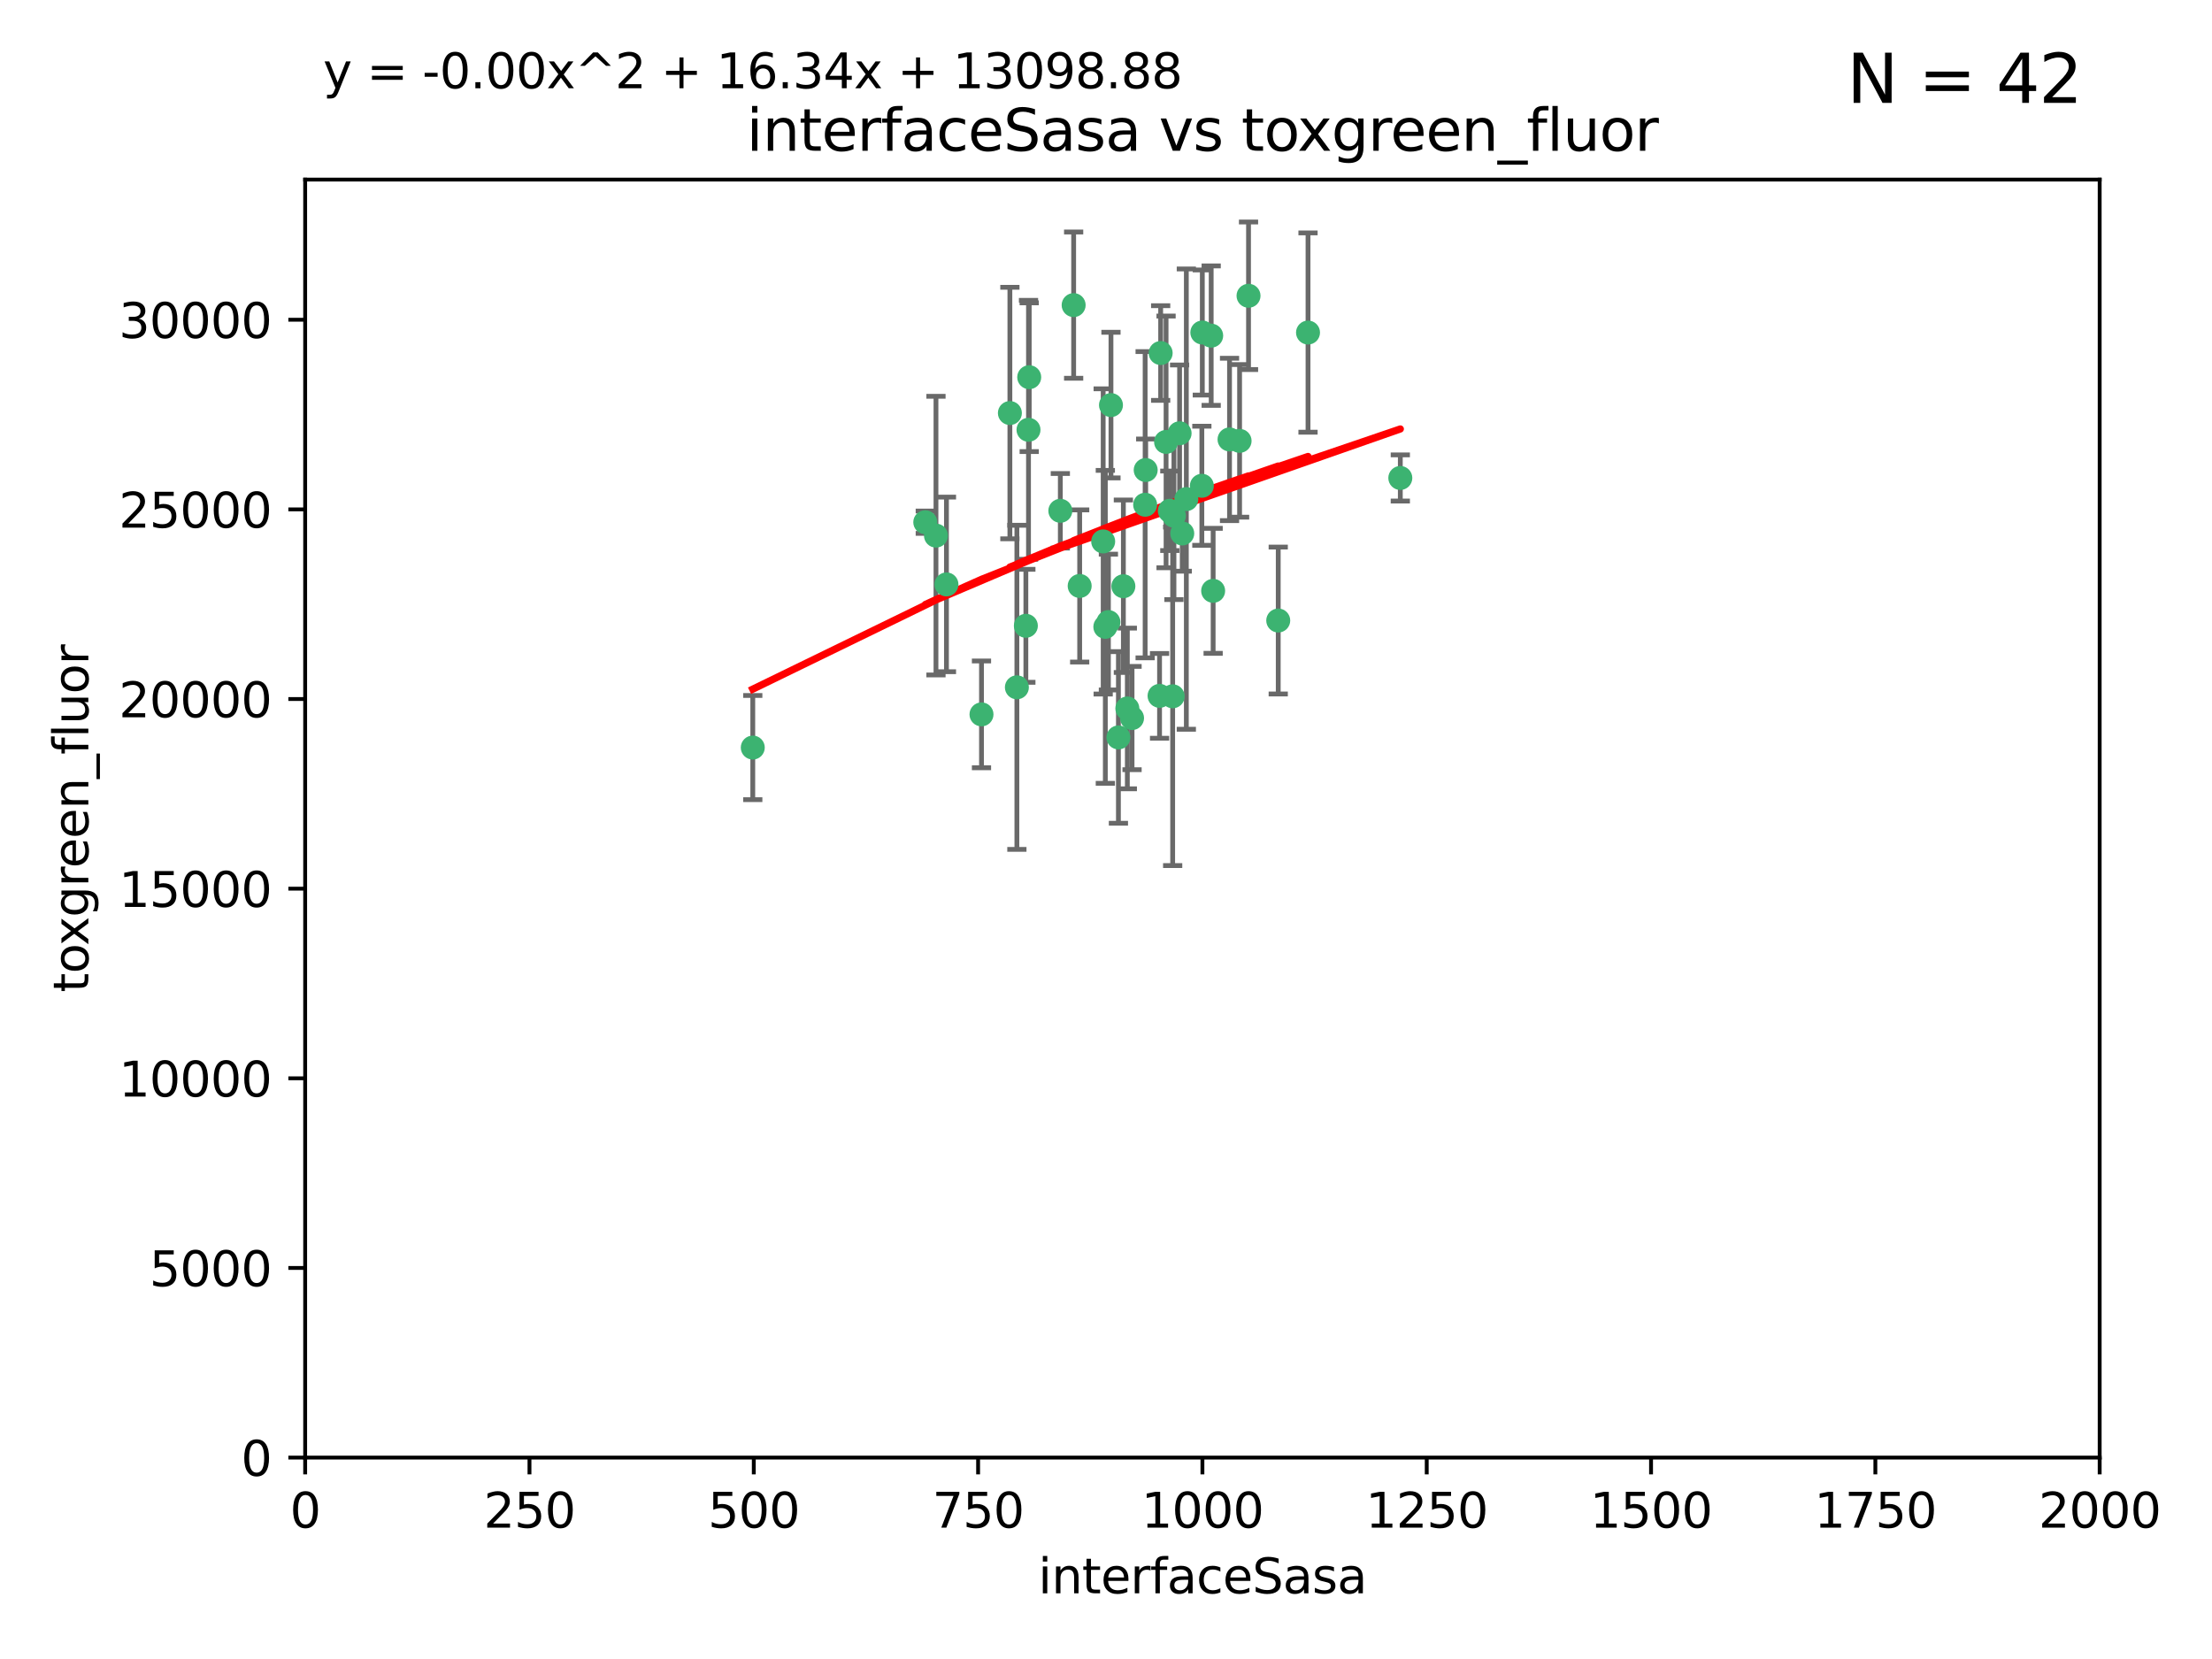 <?xml version="1.0" encoding="utf-8" standalone="no"?>
<!DOCTYPE svg PUBLIC "-//W3C//DTD SVG 1.1//EN"
  "http://www.w3.org/Graphics/SVG/1.1/DTD/svg11.dtd">
<svg xmlns:xlink="http://www.w3.org/1999/xlink" width="460.8pt" height="345.6pt" viewBox="0 0 460.8 345.6" xmlns="http://www.w3.org/2000/svg" version="1.1">
 <defs>
  <style type="text/css">*{stroke-linejoin: round; stroke-linecap: butt}</style>
 </defs>
 <g id="figure_1">
  <g id="patch_1">
   <path d="M 0 345.6 
L 460.8 345.6 
L 460.8 0 
L 0 0 
z
" style="fill: #ffffff"/>
  </g>
  <g id="axes_1">
   <g id="patch_2">
    <path d="M 63.571 303.64 
L 437.4 303.64 
L 437.4 37.411 
L 63.571 37.411 
z
" style="fill: #ffffff"/>
   </g>
   <g id="PathCollection_1">
    <defs>
     <path id="m5bc5772425" d="M 0 1.118 
C 0.297 1.118 0.581 1 0.791 0.791 
C 1 0.581 1.118 0.297 1.118 0 
C 1.118 -0.297 1 -0.581 0.791 -0.791 
C 0.581 -1 0.297 -1.118 0 -1.118 
C -0.297 -1.118 -0.581 -1 -0.791 -0.791 
C -1 -0.581 -1.118 -0.297 -1.118 0 
C -1.118 0.297 -1 0.581 -0.791 0.791 
C -0.581 1 -0.297 1.118 0 1.118 
z
" style="stroke: #3cb371"/>
    </defs>
    <g clip-path="url(#p1371d8efc5)">
     <use xlink:href="#m5bc5772425" x="243.693" y="106.407" style="fill: #3cb371; stroke: #3cb371"/>
     <use xlink:href="#m5bc5772425" x="272.484" y="69.276" style="fill: #3cb371; stroke: #3cb371"/>
     <use xlink:href="#m5bc5772425" x="231.435" y="84.387" style="fill: #3cb371; stroke: #3cb371"/>
     <use xlink:href="#m5bc5772425" x="242.914" y="92.058" style="fill: #3cb371; stroke: #3cb371"/>
     <use xlink:href="#m5bc5772425" x="266.28" y="129.266" style="fill: #3cb371; stroke: #3cb371"/>
     <use xlink:href="#m5bc5772425" x="220.886" y="106.409" style="fill: #3cb371; stroke: #3cb371"/>
     <use xlink:href="#m5bc5772425" x="214.404" y="78.577" style="fill: #3cb371; stroke: #3cb371"/>
     <use xlink:href="#m5bc5772425" x="241.787" y="73.544" style="fill: #3cb371; stroke: #3cb371"/>
     <use xlink:href="#m5bc5772425" x="252.721" y="123.084" style="fill: #3cb371; stroke: #3cb371"/>
     <use xlink:href="#m5bc5772425" x="252.312" y="69.92" style="fill: #3cb371; stroke: #3cb371"/>
     <use xlink:href="#m5bc5772425" x="258.229" y="91.842" style="fill: #3cb371; stroke: #3cb371"/>
     <use xlink:href="#m5bc5772425" x="223.66" y="63.561" style="fill: #3cb371; stroke: #3cb371"/>
     <use xlink:href="#m5bc5772425" x="232.987" y="153.62" style="fill: #3cb371; stroke: #3cb371"/>
     <use xlink:href="#m5bc5772425" x="241.557" y="144.96" style="fill: #3cb371; stroke: #3cb371"/>
     <use xlink:href="#m5bc5772425" x="247.136" y="103.972" style="fill: #3cb371; stroke: #3cb371"/>
     <use xlink:href="#m5bc5772425" x="246.284" y="111.129" style="fill: #3cb371; stroke: #3cb371"/>
     <use xlink:href="#m5bc5772425" x="244.553" y="107.43" style="fill: #3cb371; stroke: #3cb371"/>
     <use xlink:href="#m5bc5772425" x="250.368" y="101.196" style="fill: #3cb371; stroke: #3cb371"/>
     <use xlink:href="#m5bc5772425" x="210.378" y="86.045" style="fill: #3cb371; stroke: #3cb371"/>
     <use xlink:href="#m5bc5772425" x="256.134" y="91.543" style="fill: #3cb371; stroke: #3cb371"/>
     <use xlink:href="#m5bc5772425" x="234.02" y="122.124" style="fill: #3cb371; stroke: #3cb371"/>
     <use xlink:href="#m5bc5772425" x="238.555" y="105.145" style="fill: #3cb371; stroke: #3cb371"/>
     <use xlink:href="#m5bc5772425" x="230.261" y="130.584" style="fill: #3cb371; stroke: #3cb371"/>
     <use xlink:href="#m5bc5772425" x="238.669" y="97.916" style="fill: #3cb371; stroke: #3cb371"/>
     <use xlink:href="#m5bc5772425" x="245.731" y="90.261" style="fill: #3cb371; stroke: #3cb371"/>
     <use xlink:href="#m5bc5772425" x="214.256" y="89.534" style="fill: #3cb371; stroke: #3cb371"/>
     <use xlink:href="#m5bc5772425" x="291.711" y="99.569" style="fill: #3cb371; stroke: #3cb371"/>
     <use xlink:href="#m5bc5772425" x="224.916" y="122.066" style="fill: #3cb371; stroke: #3cb371"/>
     <use xlink:href="#m5bc5772425" x="260.091" y="61.614" style="fill: #3cb371; stroke: #3cb371"/>
     <use xlink:href="#m5bc5772425" x="250.465" y="69.268" style="fill: #3cb371; stroke: #3cb371"/>
     <use xlink:href="#m5bc5772425" x="204.462" y="148.819" style="fill: #3cb371; stroke: #3cb371"/>
     <use xlink:href="#m5bc5772425" x="194.981" y="111.579" style="fill: #3cb371; stroke: #3cb371"/>
     <use xlink:href="#m5bc5772425" x="192.753" y="108.788" style="fill: #3cb371; stroke: #3cb371"/>
     <use xlink:href="#m5bc5772425" x="229.813" y="112.79" style="fill: #3cb371; stroke: #3cb371"/>
     <use xlink:href="#m5bc5772425" x="230.901" y="129.589" style="fill: #3cb371; stroke: #3cb371"/>
     <use xlink:href="#m5bc5772425" x="213.706" y="130.365" style="fill: #3cb371; stroke: #3cb371"/>
     <use xlink:href="#m5bc5772425" x="211.835" y="143.182" style="fill: #3cb371; stroke: #3cb371"/>
     <use xlink:href="#m5bc5772425" x="244.288" y="145.054" style="fill: #3cb371; stroke: #3cb371"/>
     <use xlink:href="#m5bc5772425" x="235.826" y="149.585" style="fill: #3cb371; stroke: #3cb371"/>
     <use xlink:href="#m5bc5772425" x="234.846" y="147.587" style="fill: #3cb371; stroke: #3cb371"/>
     <use xlink:href="#m5bc5772425" x="197.163" y="121.744" style="fill: #3cb371; stroke: #3cb371"/>
     <use xlink:href="#m5bc5772425" x="156.817" y="155.731" style="fill: #3cb371; stroke: #3cb371"/>
    </g>
   </g>
   <g id="matplotlib.axis_1">
    <g id="xtick_1">
     <g id="line2d_1">
      <defs>
       <path id="m95bba18eb3" d="M 0 0 
L 0 3.5 
" style="stroke: #000000; stroke-width: 0.8"/>
      </defs>
      <g>
       <use xlink:href="#m95bba18eb3" x="63.571" y="303.64" style="stroke: #000000; stroke-width: 0.8"/>
      </g>
     </g>
     <g id="text_1">
      <!-- 0 -->
      <g transform="translate(60.39 318.238)scale(0.1 -0.1)">
       <defs>
        <path id="DejaVuSans-30" d="M 2034 4250 
Q 1547 4250 1301 3770 
Q 1056 3291 1056 2328 
Q 1056 1369 1301 889 
Q 1547 409 2034 409 
Q 2525 409 2770 889 
Q 3016 1369 3016 2328 
Q 3016 3291 2770 3770 
Q 2525 4250 2034 4250 
z
M 2034 4750 
Q 2819 4750 3233 4129 
Q 3647 3509 3647 2328 
Q 3647 1150 3233 529 
Q 2819 -91 2034 -91 
Q 1250 -91 836 529 
Q 422 1150 422 2328 
Q 422 3509 836 4129 
Q 1250 4750 2034 4750 
z
" transform="scale(0.016)"/>
       </defs>
       <use xlink:href="#DejaVuSans-30"/>
      </g>
     </g>
    </g>
    <g id="xtick_2">
     <g id="line2d_2">
      <g>
       <use xlink:href="#m95bba18eb3" x="110.3" y="303.64" style="stroke: #000000; stroke-width: 0.8"/>
      </g>
     </g>
     <g id="text_2">
      <!-- 250 -->
      <g transform="translate(100.756 318.238)scale(0.1 -0.1)">
       <defs>
        <path id="DejaVuSans-32" d="M 1228 531 
L 3431 531 
L 3431 0 
L 469 0 
L 469 531 
Q 828 903 1448 1529 
Q 2069 2156 2228 2338 
Q 2531 2678 2651 2914 
Q 2772 3150 2772 3378 
Q 2772 3750 2511 3984 
Q 2250 4219 1831 4219 
Q 1534 4219 1204 4116 
Q 875 4013 500 3803 
L 500 4441 
Q 881 4594 1212 4672 
Q 1544 4750 1819 4750 
Q 2544 4750 2975 4387 
Q 3406 4025 3406 3419 
Q 3406 3131 3298 2873 
Q 3191 2616 2906 2266 
Q 2828 2175 2409 1742 
Q 1991 1309 1228 531 
z
" transform="scale(0.016)"/>
        <path id="DejaVuSans-35" d="M 691 4666 
L 3169 4666 
L 3169 4134 
L 1269 4134 
L 1269 2991 
Q 1406 3038 1543 3061 
Q 1681 3084 1819 3084 
Q 2600 3084 3056 2656 
Q 3513 2228 3513 1497 
Q 3513 744 3044 326 
Q 2575 -91 1722 -91 
Q 1428 -91 1123 -41 
Q 819 9 494 109 
L 494 744 
Q 775 591 1075 516 
Q 1375 441 1709 441 
Q 2250 441 2565 725 
Q 2881 1009 2881 1497 
Q 2881 1984 2565 2268 
Q 2250 2553 1709 2553 
Q 1456 2553 1204 2497 
Q 953 2441 691 2322 
L 691 4666 
z
" transform="scale(0.016)"/>
       </defs>
       <use xlink:href="#DejaVuSans-32"/>
       <use xlink:href="#DejaVuSans-35" x="63.623"/>
       <use xlink:href="#DejaVuSans-30" x="127.246"/>
      </g>
     </g>
    </g>
    <g id="xtick_3">
     <g id="line2d_3">
      <g>
       <use xlink:href="#m95bba18eb3" x="157.028" y="303.64" style="stroke: #000000; stroke-width: 0.8"/>
      </g>
     </g>
     <g id="text_3">
      <!-- 500 -->
      <g transform="translate(147.485 318.238)scale(0.1 -0.1)">
       <use xlink:href="#DejaVuSans-35"/>
       <use xlink:href="#DejaVuSans-30" x="63.623"/>
       <use xlink:href="#DejaVuSans-30" x="127.246"/>
      </g>
     </g>
    </g>
    <g id="xtick_4">
     <g id="line2d_4">
      <g>
       <use xlink:href="#m95bba18eb3" x="203.757" y="303.64" style="stroke: #000000; stroke-width: 0.8"/>
      </g>
     </g>
     <g id="text_4">
      <!-- 750 -->
      <g transform="translate(194.213 318.238)scale(0.1 -0.1)">
       <defs>
        <path id="DejaVuSans-37" d="M 525 4666 
L 3525 4666 
L 3525 4397 
L 1831 0 
L 1172 0 
L 2766 4134 
L 525 4134 
L 525 4666 
z
" transform="scale(0.016)"/>
       </defs>
       <use xlink:href="#DejaVuSans-37"/>
       <use xlink:href="#DejaVuSans-35" x="63.623"/>
       <use xlink:href="#DejaVuSans-30" x="127.246"/>
      </g>
     </g>
    </g>
    <g id="xtick_5">
     <g id="line2d_5">
      <g>
       <use xlink:href="#m95bba18eb3" x="250.486" y="303.64" style="stroke: #000000; stroke-width: 0.8"/>
      </g>
     </g>
     <g id="text_5">
      <!-- 1000 -->
      <g transform="translate(237.761 318.238)scale(0.1 -0.1)">
       <defs>
        <path id="DejaVuSans-31" d="M 794 531 
L 1825 531 
L 1825 4091 
L 703 3866 
L 703 4441 
L 1819 4666 
L 2450 4666 
L 2450 531 
L 3481 531 
L 3481 0 
L 794 0 
L 794 531 
z
" transform="scale(0.016)"/>
       </defs>
       <use xlink:href="#DejaVuSans-31"/>
       <use xlink:href="#DejaVuSans-30" x="63.623"/>
       <use xlink:href="#DejaVuSans-30" x="127.246"/>
       <use xlink:href="#DejaVuSans-30" x="190.869"/>
      </g>
     </g>
    </g>
    <g id="xtick_6">
     <g id="line2d_6">
      <g>
       <use xlink:href="#m95bba18eb3" x="297.214" y="303.64" style="stroke: #000000; stroke-width: 0.8"/>
      </g>
     </g>
     <g id="text_6">
      <!-- 1250 -->
      <g transform="translate(284.489 318.238)scale(0.1 -0.1)">
       <use xlink:href="#DejaVuSans-31"/>
       <use xlink:href="#DejaVuSans-32" x="63.623"/>
       <use xlink:href="#DejaVuSans-35" x="127.246"/>
       <use xlink:href="#DejaVuSans-30" x="190.869"/>
      </g>
     </g>
    </g>
    <g id="xtick_7">
     <g id="line2d_7">
      <g>
       <use xlink:href="#m95bba18eb3" x="343.943" y="303.64" style="stroke: #000000; stroke-width: 0.8"/>
      </g>
     </g>
     <g id="text_7">
      <!-- 1500 -->
      <g transform="translate(331.218 318.238)scale(0.1 -0.1)">
       <use xlink:href="#DejaVuSans-31"/>
       <use xlink:href="#DejaVuSans-35" x="63.623"/>
       <use xlink:href="#DejaVuSans-30" x="127.246"/>
       <use xlink:href="#DejaVuSans-30" x="190.869"/>
      </g>
     </g>
    </g>
    <g id="xtick_8">
     <g id="line2d_8">
      <g>
       <use xlink:href="#m95bba18eb3" x="390.671" y="303.64" style="stroke: #000000; stroke-width: 0.8"/>
      </g>
     </g>
     <g id="text_8">
      <!-- 1750 -->
      <g transform="translate(377.946 318.238)scale(0.1 -0.1)">
       <use xlink:href="#DejaVuSans-31"/>
       <use xlink:href="#DejaVuSans-37" x="63.623"/>
       <use xlink:href="#DejaVuSans-35" x="127.246"/>
       <use xlink:href="#DejaVuSans-30" x="190.869"/>
      </g>
     </g>
    </g>
    <g id="xtick_9">
     <g id="line2d_9">
      <g>
       <use xlink:href="#m95bba18eb3" x="437.4" y="303.64" style="stroke: #000000; stroke-width: 0.8"/>
      </g>
     </g>
     <g id="text_9">
      <!-- 2000 -->
      <g transform="translate(424.675 318.238)scale(0.1 -0.1)">
       <use xlink:href="#DejaVuSans-32"/>
       <use xlink:href="#DejaVuSans-30" x="63.623"/>
       <use xlink:href="#DejaVuSans-30" x="127.246"/>
       <use xlink:href="#DejaVuSans-30" x="190.869"/>
      </g>
     </g>
    </g>
    <g id="text_10">
     <!-- interfaceSasa -->
     <g transform="translate(216.279 331.917)scale(0.1 -0.1)">
      <defs>
       <path id="DejaVuSans-69" d="M 603 3500 
L 1178 3500 
L 1178 0 
L 603 0 
L 603 3500 
z
M 603 4863 
L 1178 4863 
L 1178 4134 
L 603 4134 
L 603 4863 
z
" transform="scale(0.016)"/>
       <path id="DejaVuSans-6e" d="M 3513 2113 
L 3513 0 
L 2938 0 
L 2938 2094 
Q 2938 2591 2744 2837 
Q 2550 3084 2163 3084 
Q 1697 3084 1428 2787 
Q 1159 2491 1159 1978 
L 1159 0 
L 581 0 
L 581 3500 
L 1159 3500 
L 1159 2956 
Q 1366 3272 1645 3428 
Q 1925 3584 2291 3584 
Q 2894 3584 3203 3211 
Q 3513 2838 3513 2113 
z
" transform="scale(0.016)"/>
       <path id="DejaVuSans-74" d="M 1172 4494 
L 1172 3500 
L 2356 3500 
L 2356 3053 
L 1172 3053 
L 1172 1153 
Q 1172 725 1289 603 
Q 1406 481 1766 481 
L 2356 481 
L 2356 0 
L 1766 0 
Q 1100 0 847 248 
Q 594 497 594 1153 
L 594 3053 
L 172 3053 
L 172 3500 
L 594 3500 
L 594 4494 
L 1172 4494 
z
" transform="scale(0.016)"/>
       <path id="DejaVuSans-65" d="M 3597 1894 
L 3597 1613 
L 953 1613 
Q 991 1019 1311 708 
Q 1631 397 2203 397 
Q 2534 397 2845 478 
Q 3156 559 3463 722 
L 3463 178 
Q 3153 47 2828 -22 
Q 2503 -91 2169 -91 
Q 1331 -91 842 396 
Q 353 884 353 1716 
Q 353 2575 817 3079 
Q 1281 3584 2069 3584 
Q 2775 3584 3186 3129 
Q 3597 2675 3597 1894 
z
M 3022 2063 
Q 3016 2534 2758 2815 
Q 2500 3097 2075 3097 
Q 1594 3097 1305 2825 
Q 1016 2553 972 2059 
L 3022 2063 
z
" transform="scale(0.016)"/>
       <path id="DejaVuSans-72" d="M 2631 2963 
Q 2534 3019 2420 3045 
Q 2306 3072 2169 3072 
Q 1681 3072 1420 2755 
Q 1159 2438 1159 1844 
L 1159 0 
L 581 0 
L 581 3500 
L 1159 3500 
L 1159 2956 
Q 1341 3275 1631 3429 
Q 1922 3584 2338 3584 
Q 2397 3584 2469 3576 
Q 2541 3569 2628 3553 
L 2631 2963 
z
" transform="scale(0.016)"/>
       <path id="DejaVuSans-66" d="M 2375 4863 
L 2375 4384 
L 1825 4384 
Q 1516 4384 1395 4259 
Q 1275 4134 1275 3809 
L 1275 3500 
L 2222 3500 
L 2222 3053 
L 1275 3053 
L 1275 0 
L 697 0 
L 697 3053 
L 147 3053 
L 147 3500 
L 697 3500 
L 697 3744 
Q 697 4328 969 4595 
Q 1241 4863 1831 4863 
L 2375 4863 
z
" transform="scale(0.016)"/>
       <path id="DejaVuSans-61" d="M 2194 1759 
Q 1497 1759 1228 1600 
Q 959 1441 959 1056 
Q 959 750 1161 570 
Q 1363 391 1709 391 
Q 2188 391 2477 730 
Q 2766 1069 2766 1631 
L 2766 1759 
L 2194 1759 
z
M 3341 1997 
L 3341 0 
L 2766 0 
L 2766 531 
Q 2569 213 2275 61 
Q 1981 -91 1556 -91 
Q 1019 -91 701 211 
Q 384 513 384 1019 
Q 384 1609 779 1909 
Q 1175 2209 1959 2209 
L 2766 2209 
L 2766 2266 
Q 2766 2663 2505 2880 
Q 2244 3097 1772 3097 
Q 1472 3097 1187 3025 
Q 903 2953 641 2809 
L 641 3341 
Q 956 3463 1253 3523 
Q 1550 3584 1831 3584 
Q 2591 3584 2966 3190 
Q 3341 2797 3341 1997 
z
" transform="scale(0.016)"/>
       <path id="DejaVuSans-63" d="M 3122 3366 
L 3122 2828 
Q 2878 2963 2633 3030 
Q 2388 3097 2138 3097 
Q 1578 3097 1268 2742 
Q 959 2388 959 1747 
Q 959 1106 1268 751 
Q 1578 397 2138 397 
Q 2388 397 2633 464 
Q 2878 531 3122 666 
L 3122 134 
Q 2881 22 2623 -34 
Q 2366 -91 2075 -91 
Q 1284 -91 818 406 
Q 353 903 353 1747 
Q 353 2603 823 3093 
Q 1294 3584 2113 3584 
Q 2378 3584 2631 3529 
Q 2884 3475 3122 3366 
z
" transform="scale(0.016)"/>
       <path id="DejaVuSans-53" d="M 3425 4513 
L 3425 3897 
Q 3066 4069 2747 4153 
Q 2428 4238 2131 4238 
Q 1616 4238 1336 4038 
Q 1056 3838 1056 3469 
Q 1056 3159 1242 3001 
Q 1428 2844 1947 2747 
L 2328 2669 
Q 3034 2534 3370 2195 
Q 3706 1856 3706 1288 
Q 3706 609 3251 259 
Q 2797 -91 1919 -91 
Q 1588 -91 1214 -16 
Q 841 59 441 206 
L 441 856 
Q 825 641 1194 531 
Q 1563 422 1919 422 
Q 2459 422 2753 634 
Q 3047 847 3047 1241 
Q 3047 1584 2836 1778 
Q 2625 1972 2144 2069 
L 1759 2144 
Q 1053 2284 737 2584 
Q 422 2884 422 3419 
Q 422 4038 858 4394 
Q 1294 4750 2059 4750 
Q 2388 4750 2728 4690 
Q 3069 4631 3425 4513 
z
" transform="scale(0.016)"/>
       <path id="DejaVuSans-73" d="M 2834 3397 
L 2834 2853 
Q 2591 2978 2328 3040 
Q 2066 3103 1784 3103 
Q 1356 3103 1142 2972 
Q 928 2841 928 2578 
Q 928 2378 1081 2264 
Q 1234 2150 1697 2047 
L 1894 2003 
Q 2506 1872 2764 1633 
Q 3022 1394 3022 966 
Q 3022 478 2636 193 
Q 2250 -91 1575 -91 
Q 1294 -91 989 -36 
Q 684 19 347 128 
L 347 722 
Q 666 556 975 473 
Q 1284 391 1588 391 
Q 1994 391 2212 530 
Q 2431 669 2431 922 
Q 2431 1156 2273 1281 
Q 2116 1406 1581 1522 
L 1381 1569 
Q 847 1681 609 1914 
Q 372 2147 372 2553 
Q 372 3047 722 3315 
Q 1072 3584 1716 3584 
Q 2034 3584 2315 3537 
Q 2597 3491 2834 3397 
z
" transform="scale(0.016)"/>
      </defs>
      <use xlink:href="#DejaVuSans-69"/>
      <use xlink:href="#DejaVuSans-6e" x="27.783"/>
      <use xlink:href="#DejaVuSans-74" x="91.162"/>
      <use xlink:href="#DejaVuSans-65" x="130.371"/>
      <use xlink:href="#DejaVuSans-72" x="191.895"/>
      <use xlink:href="#DejaVuSans-66" x="233.008"/>
      <use xlink:href="#DejaVuSans-61" x="268.213"/>
      <use xlink:href="#DejaVuSans-63" x="329.492"/>
      <use xlink:href="#DejaVuSans-65" x="384.473"/>
      <use xlink:href="#DejaVuSans-53" x="445.996"/>
      <use xlink:href="#DejaVuSans-61" x="509.473"/>
      <use xlink:href="#DejaVuSans-73" x="570.752"/>
      <use xlink:href="#DejaVuSans-61" x="622.852"/>
     </g>
    </g>
   </g>
   <g id="matplotlib.axis_2">
    <g id="ytick_1">
     <g id="line2d_10">
      <defs>
       <path id="m1276316b4a" d="M 0 0 
L -3.5 0 
" style="stroke: #000000; stroke-width: 0.8"/>
      </defs>
      <g>
       <use xlink:href="#m1276316b4a" x="63.571" y="303.64" style="stroke: #000000; stroke-width: 0.8"/>
      </g>
     </g>
     <g id="text_11">
      <!-- 0 -->
      <g transform="translate(50.209 307.439)scale(0.1 -0.1)">
       <use xlink:href="#DejaVuSans-30"/>
      </g>
     </g>
    </g>
    <g id="ytick_2">
     <g id="line2d_11">
      <g>
       <use xlink:href="#m1276316b4a" x="63.571" y="264.135" style="stroke: #000000; stroke-width: 0.8"/>
      </g>
     </g>
     <g id="text_12">
      <!-- 5000 -->
      <g transform="translate(31.121 267.934)scale(0.1 -0.1)">
       <use xlink:href="#DejaVuSans-35"/>
       <use xlink:href="#DejaVuSans-30" x="63.623"/>
       <use xlink:href="#DejaVuSans-30" x="127.246"/>
       <use xlink:href="#DejaVuSans-30" x="190.869"/>
      </g>
     </g>
    </g>
    <g id="ytick_3">
     <g id="line2d_12">
      <g>
       <use xlink:href="#m1276316b4a" x="63.571" y="224.63" style="stroke: #000000; stroke-width: 0.8"/>
      </g>
     </g>
     <g id="text_13">
      <!-- 10000 -->
      <g transform="translate(24.759 228.429)scale(0.1 -0.1)">
       <use xlink:href="#DejaVuSans-31"/>
       <use xlink:href="#DejaVuSans-30" x="63.623"/>
       <use xlink:href="#DejaVuSans-30" x="127.246"/>
       <use xlink:href="#DejaVuSans-30" x="190.869"/>
       <use xlink:href="#DejaVuSans-30" x="254.492"/>
      </g>
     </g>
    </g>
    <g id="ytick_4">
     <g id="line2d_13">
      <g>
       <use xlink:href="#m1276316b4a" x="63.571" y="185.125" style="stroke: #000000; stroke-width: 0.8"/>
      </g>
     </g>
     <g id="text_14">
      <!-- 15000 -->
      <g transform="translate(24.759 188.924)scale(0.1 -0.1)">
       <use xlink:href="#DejaVuSans-31"/>
       <use xlink:href="#DejaVuSans-35" x="63.623"/>
       <use xlink:href="#DejaVuSans-30" x="127.246"/>
       <use xlink:href="#DejaVuSans-30" x="190.869"/>
       <use xlink:href="#DejaVuSans-30" x="254.492"/>
      </g>
     </g>
    </g>
    <g id="ytick_5">
     <g id="line2d_14">
      <g>
       <use xlink:href="#m1276316b4a" x="63.571" y="145.62" style="stroke: #000000; stroke-width: 0.8"/>
      </g>
     </g>
     <g id="text_15">
      <!-- 20000 -->
      <g transform="translate(24.759 149.419)scale(0.1 -0.1)">
       <use xlink:href="#DejaVuSans-32"/>
       <use xlink:href="#DejaVuSans-30" x="63.623"/>
       <use xlink:href="#DejaVuSans-30" x="127.246"/>
       <use xlink:href="#DejaVuSans-30" x="190.869"/>
       <use xlink:href="#DejaVuSans-30" x="254.492"/>
      </g>
     </g>
    </g>
    <g id="ytick_6">
     <g id="line2d_15">
      <g>
       <use xlink:href="#m1276316b4a" x="63.571" y="106.115" style="stroke: #000000; stroke-width: 0.8"/>
      </g>
     </g>
     <g id="text_16">
      <!-- 25000 -->
      <g transform="translate(24.759 109.914)scale(0.1 -0.1)">
       <use xlink:href="#DejaVuSans-32"/>
       <use xlink:href="#DejaVuSans-35" x="63.623"/>
       <use xlink:href="#DejaVuSans-30" x="127.246"/>
       <use xlink:href="#DejaVuSans-30" x="190.869"/>
       <use xlink:href="#DejaVuSans-30" x="254.492"/>
      </g>
     </g>
    </g>
    <g id="ytick_7">
     <g id="line2d_16">
      <g>
       <use xlink:href="#m1276316b4a" x="63.571" y="66.61" style="stroke: #000000; stroke-width: 0.8"/>
      </g>
     </g>
     <g id="text_17">
      <!-- 30000 -->
      <g transform="translate(24.759 70.409)scale(0.1 -0.1)">
       <defs>
        <path id="DejaVuSans-33" d="M 2597 2516 
Q 3050 2419 3304 2112 
Q 3559 1806 3559 1356 
Q 3559 666 3084 287 
Q 2609 -91 1734 -91 
Q 1441 -91 1130 -33 
Q 819 25 488 141 
L 488 750 
Q 750 597 1062 519 
Q 1375 441 1716 441 
Q 2309 441 2620 675 
Q 2931 909 2931 1356 
Q 2931 1769 2642 2001 
Q 2353 2234 1838 2234 
L 1294 2234 
L 1294 2753 
L 1863 2753 
Q 2328 2753 2575 2939 
Q 2822 3125 2822 3475 
Q 2822 3834 2567 4026 
Q 2313 4219 1838 4219 
Q 1578 4219 1281 4162 
Q 984 4106 628 3988 
L 628 4550 
Q 988 4650 1302 4700 
Q 1616 4750 1894 4750 
Q 2613 4750 3031 4423 
Q 3450 4097 3450 3541 
Q 3450 3153 3228 2886 
Q 3006 2619 2597 2516 
z
" transform="scale(0.016)"/>
       </defs>
       <use xlink:href="#DejaVuSans-33"/>
       <use xlink:href="#DejaVuSans-30" x="63.623"/>
       <use xlink:href="#DejaVuSans-30" x="127.246"/>
       <use xlink:href="#DejaVuSans-30" x="190.869"/>
       <use xlink:href="#DejaVuSans-30" x="254.492"/>
      </g>
     </g>
    </g>
    <g id="text_18">
     <!-- toxgreen_fluor -->
     <g transform="translate(18.401 206.72)rotate(-90)scale(0.1 -0.1)">
      <defs>
       <path id="DejaVuSans-6f" d="M 1959 3097 
Q 1497 3097 1228 2736 
Q 959 2375 959 1747 
Q 959 1119 1226 758 
Q 1494 397 1959 397 
Q 2419 397 2687 759 
Q 2956 1122 2956 1747 
Q 2956 2369 2687 2733 
Q 2419 3097 1959 3097 
z
M 1959 3584 
Q 2709 3584 3137 3096 
Q 3566 2609 3566 1747 
Q 3566 888 3137 398 
Q 2709 -91 1959 -91 
Q 1206 -91 779 398 
Q 353 888 353 1747 
Q 353 2609 779 3096 
Q 1206 3584 1959 3584 
z
" transform="scale(0.016)"/>
       <path id="DejaVuSans-78" d="M 3513 3500 
L 2247 1797 
L 3578 0 
L 2900 0 
L 1881 1375 
L 863 0 
L 184 0 
L 1544 1831 
L 300 3500 
L 978 3500 
L 1906 2253 
L 2834 3500 
L 3513 3500 
z
" transform="scale(0.016)"/>
       <path id="DejaVuSans-67" d="M 2906 1791 
Q 2906 2416 2648 2759 
Q 2391 3103 1925 3103 
Q 1463 3103 1205 2759 
Q 947 2416 947 1791 
Q 947 1169 1205 825 
Q 1463 481 1925 481 
Q 2391 481 2648 825 
Q 2906 1169 2906 1791 
z
M 3481 434 
Q 3481 -459 3084 -895 
Q 2688 -1331 1869 -1331 
Q 1566 -1331 1297 -1286 
Q 1028 -1241 775 -1147 
L 775 -588 
Q 1028 -725 1275 -790 
Q 1522 -856 1778 -856 
Q 2344 -856 2625 -561 
Q 2906 -266 2906 331 
L 2906 616 
Q 2728 306 2450 153 
Q 2172 0 1784 0 
Q 1141 0 747 490 
Q 353 981 353 1791 
Q 353 2603 747 3093 
Q 1141 3584 1784 3584 
Q 2172 3584 2450 3431 
Q 2728 3278 2906 2969 
L 2906 3500 
L 3481 3500 
L 3481 434 
z
" transform="scale(0.016)"/>
       <path id="DejaVuSans-5f" d="M 3263 -1063 
L 3263 -1509 
L -63 -1509 
L -63 -1063 
L 3263 -1063 
z
" transform="scale(0.016)"/>
       <path id="DejaVuSans-6c" d="M 603 4863 
L 1178 4863 
L 1178 0 
L 603 0 
L 603 4863 
z
" transform="scale(0.016)"/>
       <path id="DejaVuSans-75" d="M 544 1381 
L 544 3500 
L 1119 3500 
L 1119 1403 
Q 1119 906 1312 657 
Q 1506 409 1894 409 
Q 2359 409 2629 706 
Q 2900 1003 2900 1516 
L 2900 3500 
L 3475 3500 
L 3475 0 
L 2900 0 
L 2900 538 
Q 2691 219 2414 64 
Q 2138 -91 1772 -91 
Q 1169 -91 856 284 
Q 544 659 544 1381 
z
M 1991 3584 
L 1991 3584 
z
" transform="scale(0.016)"/>
      </defs>
      <use xlink:href="#DejaVuSans-74"/>
      <use xlink:href="#DejaVuSans-6f" x="39.209"/>
      <use xlink:href="#DejaVuSans-78" x="97.266"/>
      <use xlink:href="#DejaVuSans-67" x="156.445"/>
      <use xlink:href="#DejaVuSans-72" x="219.922"/>
      <use xlink:href="#DejaVuSans-65" x="258.785"/>
      <use xlink:href="#DejaVuSans-65" x="320.309"/>
      <use xlink:href="#DejaVuSans-6e" x="381.832"/>
      <use xlink:href="#DejaVuSans-5f" x="445.211"/>
      <use xlink:href="#DejaVuSans-66" x="495.211"/>
      <use xlink:href="#DejaVuSans-6c" x="530.416"/>
      <use xlink:href="#DejaVuSans-75" x="558.199"/>
      <use xlink:href="#DejaVuSans-6f" x="621.578"/>
      <use xlink:href="#DejaVuSans-72" x="682.76"/>
     </g>
    </g>
   </g>
   <g id="LineCollection_1">
    <path d="M 243.693 114.69 
L 243.693 98.124 
" clip-path="url(#p1371d8efc5)" style="fill: none; stroke: #696969"/>
    <path d="M 272.484 90.034 
L 272.484 48.519 
" clip-path="url(#p1371d8efc5)" style="fill: none; stroke: #696969"/>
    <path d="M 231.435 99.556 
L 231.435 69.219 
" clip-path="url(#p1371d8efc5)" style="fill: none; stroke: #696969"/>
    <path d="M 242.914 118.276 
L 242.914 65.84 
" clip-path="url(#p1371d8efc5)" style="fill: none; stroke: #696969"/>
    <path d="M 266.28 144.567 
L 266.28 113.965 
" clip-path="url(#p1371d8efc5)" style="fill: none; stroke: #696969"/>
    <path d="M 220.886 114.176 
L 220.886 98.642 
" clip-path="url(#p1371d8efc5)" style="fill: none; stroke: #696969"/>
    <path d="M 214.404 94.067 
L 214.404 63.087 
" clip-path="url(#p1371d8efc5)" style="fill: none; stroke: #696969"/>
    <path d="M 241.787 83.405 
L 241.787 63.682 
" clip-path="url(#p1371d8efc5)" style="fill: none; stroke: #696969"/>
    <path d="M 252.721 136.104 
L 252.721 110.065 
" clip-path="url(#p1371d8efc5)" style="fill: none; stroke: #696969"/>
    <path d="M 252.312 84.444 
L 252.312 55.396 
" clip-path="url(#p1371d8efc5)" style="fill: none; stroke: #696969"/>
    <path d="M 258.229 107.733 
L 258.229 75.95 
" clip-path="url(#p1371d8efc5)" style="fill: none; stroke: #696969"/>
    <path d="M 223.66 78.794 
L 223.66 48.327 
" clip-path="url(#p1371d8efc5)" style="fill: none; stroke: #696969"/>
    <path d="M 232.987 171.496 
L 232.987 135.744 
" clip-path="url(#p1371d8efc5)" style="fill: none; stroke: #696969"/>
    <path d="M 241.557 153.789 
L 241.557 136.131 
" clip-path="url(#p1371d8efc5)" style="fill: none; stroke: #696969"/>
    <path d="M 247.136 151.918 
L 247.136 56.025 
" clip-path="url(#p1371d8efc5)" style="fill: none; stroke: #696969"/>
    <path d="M 246.284 118.989 
L 246.284 103.269 
" clip-path="url(#p1371d8efc5)" style="fill: none; stroke: #696969"/>
    <path d="M 244.553 124.902 
L 244.553 89.957 
" clip-path="url(#p1371d8efc5)" style="fill: none; stroke: #696969"/>
    <path d="M 250.368 113.603 
L 250.368 88.789 
" clip-path="url(#p1371d8efc5)" style="fill: none; stroke: #696969"/>
    <path d="M 210.378 112.245 
L 210.378 59.845 
" clip-path="url(#p1371d8efc5)" style="fill: none; stroke: #696969"/>
    <path d="M 256.134 108.456 
L 256.134 74.63 
" clip-path="url(#p1371d8efc5)" style="fill: none; stroke: #696969"/>
    <path d="M 234.02 140.086 
L 234.02 104.162 
" clip-path="url(#p1371d8efc5)" style="fill: none; stroke: #696969"/>
    <path d="M 238.555 137.044 
L 238.555 73.246 
" clip-path="url(#p1371d8efc5)" style="fill: none; stroke: #696969"/>
    <path d="M 230.261 163.179 
L 230.261 97.99 
" clip-path="url(#p1371d8efc5)" style="fill: none; stroke: #696969"/>
    <path d="M 238.669 104.375 
L 238.669 91.457 
" clip-path="url(#p1371d8efc5)" style="fill: none; stroke: #696969"/>
    <path d="M 245.731 104.49 
L 245.731 76.032 
" clip-path="url(#p1371d8efc5)" style="fill: none; stroke: #696969"/>
    <path d="M 214.256 116.506 
L 214.256 62.562 
" clip-path="url(#p1371d8efc5)" style="fill: none; stroke: #696969"/>
    <path d="M 291.711 104.376 
L 291.711 94.761 
" clip-path="url(#p1371d8efc5)" style="fill: none; stroke: #696969"/>
    <path d="M 224.916 137.913 
L 224.916 106.218 
" clip-path="url(#p1371d8efc5)" style="fill: none; stroke: #696969"/>
    <path d="M 260.091 76.984 
L 260.091 46.244 
" clip-path="url(#p1371d8efc5)" style="fill: none; stroke: #696969"/>
    <path d="M 250.465 82.296 
L 250.465 56.239 
" clip-path="url(#p1371d8efc5)" style="fill: none; stroke: #696969"/>
    <path d="M 204.462 159.942 
L 204.462 137.697 
" clip-path="url(#p1371d8efc5)" style="fill: none; stroke: #696969"/>
    <path d="M 194.981 140.604 
L 194.981 82.554 
" clip-path="url(#p1371d8efc5)" style="fill: none; stroke: #696969"/>
    <path d="M 192.753 111.116 
L 192.753 106.461 
" clip-path="url(#p1371d8efc5)" style="fill: none; stroke: #696969"/>
    <path d="M 229.813 144.582 
L 229.813 80.997 
" clip-path="url(#p1371d8efc5)" style="fill: none; stroke: #696969"/>
    <path d="M 230.901 143.733 
L 230.901 115.445 
" clip-path="url(#p1371d8efc5)" style="fill: none; stroke: #696969"/>
    <path d="M 213.706 142.136 
L 213.706 118.595 
" clip-path="url(#p1371d8efc5)" style="fill: none; stroke: #696969"/>
    <path d="M 211.835 176.942 
L 211.835 109.423 
" clip-path="url(#p1371d8efc5)" style="fill: none; stroke: #696969"/>
    <path d="M 244.288 180.314 
L 244.288 109.794 
" clip-path="url(#p1371d8efc5)" style="fill: none; stroke: #696969"/>
    <path d="M 235.826 160.342 
L 235.826 138.827 
" clip-path="url(#p1371d8efc5)" style="fill: none; stroke: #696969"/>
    <path d="M 234.846 164.323 
L 234.846 130.852 
" clip-path="url(#p1371d8efc5)" style="fill: none; stroke: #696969"/>
    <path d="M 197.163 139.929 
L 197.163 103.559 
" clip-path="url(#p1371d8efc5)" style="fill: none; stroke: #696969"/>
    <path d="M 156.817 166.584 
L 156.817 144.878 
" clip-path="url(#p1371d8efc5)" style="fill: none; stroke: #696969"/>
   </g>
   <g id="line2d_17">
    <defs>
     <path id="m31af28f135" d="M 2 0 
L -2 -0 
" style="stroke: #696969"/>
    </defs>
    <g clip-path="url(#p1371d8efc5)">
     <use xlink:href="#m31af28f135" x="243.693" y="114.69" style="fill: #696969; stroke: #696969"/>
     <use xlink:href="#m31af28f135" x="272.484" y="90.034" style="fill: #696969; stroke: #696969"/>
     <use xlink:href="#m31af28f135" x="231.435" y="99.556" style="fill: #696969; stroke: #696969"/>
     <use xlink:href="#m31af28f135" x="242.914" y="118.276" style="fill: #696969; stroke: #696969"/>
     <use xlink:href="#m31af28f135" x="266.28" y="144.567" style="fill: #696969; stroke: #696969"/>
     <use xlink:href="#m31af28f135" x="220.886" y="114.176" style="fill: #696969; stroke: #696969"/>
     <use xlink:href="#m31af28f135" x="214.404" y="94.067" style="fill: #696969; stroke: #696969"/>
     <use xlink:href="#m31af28f135" x="241.787" y="83.405" style="fill: #696969; stroke: #696969"/>
     <use xlink:href="#m31af28f135" x="252.721" y="136.104" style="fill: #696969; stroke: #696969"/>
     <use xlink:href="#m31af28f135" x="252.312" y="84.444" style="fill: #696969; stroke: #696969"/>
     <use xlink:href="#m31af28f135" x="258.229" y="107.733" style="fill: #696969; stroke: #696969"/>
     <use xlink:href="#m31af28f135" x="223.66" y="78.794" style="fill: #696969; stroke: #696969"/>
     <use xlink:href="#m31af28f135" x="232.987" y="171.496" style="fill: #696969; stroke: #696969"/>
     <use xlink:href="#m31af28f135" x="241.557" y="153.789" style="fill: #696969; stroke: #696969"/>
     <use xlink:href="#m31af28f135" x="247.136" y="151.918" style="fill: #696969; stroke: #696969"/>
     <use xlink:href="#m31af28f135" x="246.284" y="118.989" style="fill: #696969; stroke: #696969"/>
     <use xlink:href="#m31af28f135" x="244.553" y="124.902" style="fill: #696969; stroke: #696969"/>
     <use xlink:href="#m31af28f135" x="250.368" y="113.603" style="fill: #696969; stroke: #696969"/>
     <use xlink:href="#m31af28f135" x="210.378" y="112.245" style="fill: #696969; stroke: #696969"/>
     <use xlink:href="#m31af28f135" x="256.134" y="108.456" style="fill: #696969; stroke: #696969"/>
     <use xlink:href="#m31af28f135" x="234.02" y="140.086" style="fill: #696969; stroke: #696969"/>
     <use xlink:href="#m31af28f135" x="238.555" y="137.044" style="fill: #696969; stroke: #696969"/>
     <use xlink:href="#m31af28f135" x="230.261" y="163.179" style="fill: #696969; stroke: #696969"/>
     <use xlink:href="#m31af28f135" x="238.669" y="104.375" style="fill: #696969; stroke: #696969"/>
     <use xlink:href="#m31af28f135" x="245.731" y="104.49" style="fill: #696969; stroke: #696969"/>
     <use xlink:href="#m31af28f135" x="214.256" y="116.506" style="fill: #696969; stroke: #696969"/>
     <use xlink:href="#m31af28f135" x="291.711" y="104.376" style="fill: #696969; stroke: #696969"/>
     <use xlink:href="#m31af28f135" x="224.916" y="137.913" style="fill: #696969; stroke: #696969"/>
     <use xlink:href="#m31af28f135" x="260.091" y="76.984" style="fill: #696969; stroke: #696969"/>
     <use xlink:href="#m31af28f135" x="250.465" y="82.296" style="fill: #696969; stroke: #696969"/>
     <use xlink:href="#m31af28f135" x="204.462" y="159.942" style="fill: #696969; stroke: #696969"/>
     <use xlink:href="#m31af28f135" x="194.981" y="140.604" style="fill: #696969; stroke: #696969"/>
     <use xlink:href="#m31af28f135" x="192.753" y="111.116" style="fill: #696969; stroke: #696969"/>
     <use xlink:href="#m31af28f135" x="229.813" y="144.582" style="fill: #696969; stroke: #696969"/>
     <use xlink:href="#m31af28f135" x="230.901" y="143.733" style="fill: #696969; stroke: #696969"/>
     <use xlink:href="#m31af28f135" x="213.706" y="142.136" style="fill: #696969; stroke: #696969"/>
     <use xlink:href="#m31af28f135" x="211.835" y="176.942" style="fill: #696969; stroke: #696969"/>
     <use xlink:href="#m31af28f135" x="244.288" y="180.314" style="fill: #696969; stroke: #696969"/>
     <use xlink:href="#m31af28f135" x="235.826" y="160.342" style="fill: #696969; stroke: #696969"/>
     <use xlink:href="#m31af28f135" x="234.846" y="164.323" style="fill: #696969; stroke: #696969"/>
     <use xlink:href="#m31af28f135" x="197.163" y="139.929" style="fill: #696969; stroke: #696969"/>
     <use xlink:href="#m31af28f135" x="156.817" y="166.584" style="fill: #696969; stroke: #696969"/>
    </g>
   </g>
   <g id="line2d_18">
    <g clip-path="url(#p1371d8efc5)">
     <use xlink:href="#m31af28f135" x="243.693" y="98.124" style="fill: #696969; stroke: #696969"/>
     <use xlink:href="#m31af28f135" x="272.484" y="48.519" style="fill: #696969; stroke: #696969"/>
     <use xlink:href="#m31af28f135" x="231.435" y="69.219" style="fill: #696969; stroke: #696969"/>
     <use xlink:href="#m31af28f135" x="242.914" y="65.84" style="fill: #696969; stroke: #696969"/>
     <use xlink:href="#m31af28f135" x="266.28" y="113.965" style="fill: #696969; stroke: #696969"/>
     <use xlink:href="#m31af28f135" x="220.886" y="98.642" style="fill: #696969; stroke: #696969"/>
     <use xlink:href="#m31af28f135" x="214.404" y="63.087" style="fill: #696969; stroke: #696969"/>
     <use xlink:href="#m31af28f135" x="241.787" y="63.682" style="fill: #696969; stroke: #696969"/>
     <use xlink:href="#m31af28f135" x="252.721" y="110.065" style="fill: #696969; stroke: #696969"/>
     <use xlink:href="#m31af28f135" x="252.312" y="55.396" style="fill: #696969; stroke: #696969"/>
     <use xlink:href="#m31af28f135" x="258.229" y="75.95" style="fill: #696969; stroke: #696969"/>
     <use xlink:href="#m31af28f135" x="223.66" y="48.327" style="fill: #696969; stroke: #696969"/>
     <use xlink:href="#m31af28f135" x="232.987" y="135.744" style="fill: #696969; stroke: #696969"/>
     <use xlink:href="#m31af28f135" x="241.557" y="136.131" style="fill: #696969; stroke: #696969"/>
     <use xlink:href="#m31af28f135" x="247.136" y="56.025" style="fill: #696969; stroke: #696969"/>
     <use xlink:href="#m31af28f135" x="246.284" y="103.269" style="fill: #696969; stroke: #696969"/>
     <use xlink:href="#m31af28f135" x="244.553" y="89.957" style="fill: #696969; stroke: #696969"/>
     <use xlink:href="#m31af28f135" x="250.368" y="88.789" style="fill: #696969; stroke: #696969"/>
     <use xlink:href="#m31af28f135" x="210.378" y="59.845" style="fill: #696969; stroke: #696969"/>
     <use xlink:href="#m31af28f135" x="256.134" y="74.63" style="fill: #696969; stroke: #696969"/>
     <use xlink:href="#m31af28f135" x="234.02" y="104.162" style="fill: #696969; stroke: #696969"/>
     <use xlink:href="#m31af28f135" x="238.555" y="73.246" style="fill: #696969; stroke: #696969"/>
     <use xlink:href="#m31af28f135" x="230.261" y="97.99" style="fill: #696969; stroke: #696969"/>
     <use xlink:href="#m31af28f135" x="238.669" y="91.457" style="fill: #696969; stroke: #696969"/>
     <use xlink:href="#m31af28f135" x="245.731" y="76.032" style="fill: #696969; stroke: #696969"/>
     <use xlink:href="#m31af28f135" x="214.256" y="62.562" style="fill: #696969; stroke: #696969"/>
     <use xlink:href="#m31af28f135" x="291.711" y="94.761" style="fill: #696969; stroke: #696969"/>
     <use xlink:href="#m31af28f135" x="224.916" y="106.218" style="fill: #696969; stroke: #696969"/>
     <use xlink:href="#m31af28f135" x="260.091" y="46.244" style="fill: #696969; stroke: #696969"/>
     <use xlink:href="#m31af28f135" x="250.465" y="56.239" style="fill: #696969; stroke: #696969"/>
     <use xlink:href="#m31af28f135" x="204.462" y="137.697" style="fill: #696969; stroke: #696969"/>
     <use xlink:href="#m31af28f135" x="194.981" y="82.554" style="fill: #696969; stroke: #696969"/>
     <use xlink:href="#m31af28f135" x="192.753" y="106.461" style="fill: #696969; stroke: #696969"/>
     <use xlink:href="#m31af28f135" x="229.813" y="80.997" style="fill: #696969; stroke: #696969"/>
     <use xlink:href="#m31af28f135" x="230.901" y="115.445" style="fill: #696969; stroke: #696969"/>
     <use xlink:href="#m31af28f135" x="213.706" y="118.595" style="fill: #696969; stroke: #696969"/>
     <use xlink:href="#m31af28f135" x="211.835" y="109.423" style="fill: #696969; stroke: #696969"/>
     <use xlink:href="#m31af28f135" x="244.288" y="109.794" style="fill: #696969; stroke: #696969"/>
     <use xlink:href="#m31af28f135" x="235.826" y="138.827" style="fill: #696969; stroke: #696969"/>
     <use xlink:href="#m31af28f135" x="234.846" y="130.852" style="fill: #696969; stroke: #696969"/>
     <use xlink:href="#m31af28f135" x="197.163" y="103.559" style="fill: #696969; stroke: #696969"/>
     <use xlink:href="#m31af28f135" x="156.817" y="144.878" style="fill: #696969; stroke: #696969"/>
    </g>
   </g>
   <g id="line2d_19">
    <path d="M 243.693 104.906 
L 272.484 95.089 
L 231.435 109.538 
L 242.914 105.193 
L 266.28 97.078 
L 220.886 113.741 
L 214.404 116.423 
L 241.787 105.609 
L 252.721 101.667 
L 252.312 101.811 
L 258.229 99.763 
L 223.66 112.617 
L 232.987 108.937 
L 241.557 105.694 
L 247.136 103.654 
L 246.284 103.962 
L 244.553 104.591 
L 250.368 102.498 
L 210.378 118.126 
L 256.134 100.481 
L 234.02 108.539 
L 238.555 106.815 
L 230.261 109.996 
L 238.669 106.772 
L 245.731 104.163 
L 214.256 116.485 
L 291.711 89.362 
L 224.916 112.112 
L 260.091 99.132 
L 250.465 102.463 
L 204.462 120.682 
L 194.981 124.91 
L 192.753 125.927 
L 229.813 110.172 
L 230.901 109.746 
L 213.706 116.716 
L 211.835 117.506 
L 244.288 104.689 
L 235.826 107.848 
L 234.846 108.222 
L 197.163 123.923 
L 156.817 143.562 
" clip-path="url(#p1371d8efc5)" style="fill: none; stroke: #ff0000; stroke-width: 1.5; stroke-linecap: square"/>
   </g>
   <g id="line2d_20">
    <defs>
     <path id="m96fce9bfeb" d="M 0 2 
C 0.53 2 1.039 1.789 1.414 1.414 
C 1.789 1.039 2 0.53 2 0 
C 2 -0.53 1.789 -1.039 1.414 -1.414 
C 1.039 -1.789 0.53 -2 0 -2 
C -0.53 -2 -1.039 -1.789 -1.414 -1.414 
C -1.789 -1.039 -2 -0.53 -2 0 
C -2 0.53 -1.789 1.039 -1.414 1.414 
C -1.039 1.789 -0.53 2 0 2 
z
" style="stroke: #3cb371"/>
    </defs>
    <g clip-path="url(#p1371d8efc5)">
     <use xlink:href="#m96fce9bfeb" x="243.693" y="106.407" style="fill: #3cb371; stroke: #3cb371"/>
     <use xlink:href="#m96fce9bfeb" x="272.484" y="69.276" style="fill: #3cb371; stroke: #3cb371"/>
     <use xlink:href="#m96fce9bfeb" x="231.435" y="84.387" style="fill: #3cb371; stroke: #3cb371"/>
     <use xlink:href="#m96fce9bfeb" x="242.914" y="92.058" style="fill: #3cb371; stroke: #3cb371"/>
     <use xlink:href="#m96fce9bfeb" x="266.28" y="129.266" style="fill: #3cb371; stroke: #3cb371"/>
     <use xlink:href="#m96fce9bfeb" x="220.886" y="106.409" style="fill: #3cb371; stroke: #3cb371"/>
     <use xlink:href="#m96fce9bfeb" x="214.404" y="78.577" style="fill: #3cb371; stroke: #3cb371"/>
     <use xlink:href="#m96fce9bfeb" x="241.787" y="73.544" style="fill: #3cb371; stroke: #3cb371"/>
     <use xlink:href="#m96fce9bfeb" x="252.721" y="123.084" style="fill: #3cb371; stroke: #3cb371"/>
     <use xlink:href="#m96fce9bfeb" x="252.312" y="69.92" style="fill: #3cb371; stroke: #3cb371"/>
     <use xlink:href="#m96fce9bfeb" x="258.229" y="91.842" style="fill: #3cb371; stroke: #3cb371"/>
     <use xlink:href="#m96fce9bfeb" x="223.66" y="63.561" style="fill: #3cb371; stroke: #3cb371"/>
     <use xlink:href="#m96fce9bfeb" x="232.987" y="153.62" style="fill: #3cb371; stroke: #3cb371"/>
     <use xlink:href="#m96fce9bfeb" x="241.557" y="144.96" style="fill: #3cb371; stroke: #3cb371"/>
     <use xlink:href="#m96fce9bfeb" x="247.136" y="103.972" style="fill: #3cb371; stroke: #3cb371"/>
     <use xlink:href="#m96fce9bfeb" x="246.284" y="111.129" style="fill: #3cb371; stroke: #3cb371"/>
     <use xlink:href="#m96fce9bfeb" x="244.553" y="107.43" style="fill: #3cb371; stroke: #3cb371"/>
     <use xlink:href="#m96fce9bfeb" x="250.368" y="101.196" style="fill: #3cb371; stroke: #3cb371"/>
     <use xlink:href="#m96fce9bfeb" x="210.378" y="86.045" style="fill: #3cb371; stroke: #3cb371"/>
     <use xlink:href="#m96fce9bfeb" x="256.134" y="91.543" style="fill: #3cb371; stroke: #3cb371"/>
     <use xlink:href="#m96fce9bfeb" x="234.02" y="122.124" style="fill: #3cb371; stroke: #3cb371"/>
     <use xlink:href="#m96fce9bfeb" x="238.555" y="105.145" style="fill: #3cb371; stroke: #3cb371"/>
     <use xlink:href="#m96fce9bfeb" x="230.261" y="130.584" style="fill: #3cb371; stroke: #3cb371"/>
     <use xlink:href="#m96fce9bfeb" x="238.669" y="97.916" style="fill: #3cb371; stroke: #3cb371"/>
     <use xlink:href="#m96fce9bfeb" x="245.731" y="90.261" style="fill: #3cb371; stroke: #3cb371"/>
     <use xlink:href="#m96fce9bfeb" x="214.256" y="89.534" style="fill: #3cb371; stroke: #3cb371"/>
     <use xlink:href="#m96fce9bfeb" x="291.711" y="99.569" style="fill: #3cb371; stroke: #3cb371"/>
     <use xlink:href="#m96fce9bfeb" x="224.916" y="122.066" style="fill: #3cb371; stroke: #3cb371"/>
     <use xlink:href="#m96fce9bfeb" x="260.091" y="61.614" style="fill: #3cb371; stroke: #3cb371"/>
     <use xlink:href="#m96fce9bfeb" x="250.465" y="69.268" style="fill: #3cb371; stroke: #3cb371"/>
     <use xlink:href="#m96fce9bfeb" x="204.462" y="148.819" style="fill: #3cb371; stroke: #3cb371"/>
     <use xlink:href="#m96fce9bfeb" x="194.981" y="111.579" style="fill: #3cb371; stroke: #3cb371"/>
     <use xlink:href="#m96fce9bfeb" x="192.753" y="108.788" style="fill: #3cb371; stroke: #3cb371"/>
     <use xlink:href="#m96fce9bfeb" x="229.813" y="112.79" style="fill: #3cb371; stroke: #3cb371"/>
     <use xlink:href="#m96fce9bfeb" x="230.901" y="129.589" style="fill: #3cb371; stroke: #3cb371"/>
     <use xlink:href="#m96fce9bfeb" x="213.706" y="130.365" style="fill: #3cb371; stroke: #3cb371"/>
     <use xlink:href="#m96fce9bfeb" x="211.835" y="143.182" style="fill: #3cb371; stroke: #3cb371"/>
     <use xlink:href="#m96fce9bfeb" x="244.288" y="145.054" style="fill: #3cb371; stroke: #3cb371"/>
     <use xlink:href="#m96fce9bfeb" x="235.826" y="149.585" style="fill: #3cb371; stroke: #3cb371"/>
     <use xlink:href="#m96fce9bfeb" x="234.846" y="147.587" style="fill: #3cb371; stroke: #3cb371"/>
     <use xlink:href="#m96fce9bfeb" x="197.163" y="121.744" style="fill: #3cb371; stroke: #3cb371"/>
     <use xlink:href="#m96fce9bfeb" x="156.817" y="155.731" style="fill: #3cb371; stroke: #3cb371"/>
    </g>
   </g>
   <g id="patch_3">
    <path d="M 63.571 303.64 
L 63.571 37.411 
" style="fill: none; stroke: #000000; stroke-width: 0.8; stroke-linejoin: miter; stroke-linecap: square"/>
   </g>
   <g id="patch_4">
    <path d="M 437.4 303.64 
L 437.4 37.411 
" style="fill: none; stroke: #000000; stroke-width: 0.8; stroke-linejoin: miter; stroke-linecap: square"/>
   </g>
   <g id="patch_5">
    <path d="M 63.571 303.64 
L 437.4 303.64 
" style="fill: none; stroke: #000000; stroke-width: 0.8; stroke-linejoin: miter; stroke-linecap: square"/>
   </g>
   <g id="patch_6">
    <path d="M 63.571 37.411 
L 437.4 37.411 
" style="fill: none; stroke: #000000; stroke-width: 0.8; stroke-linejoin: miter; stroke-linecap: square"/>
   </g>
   <g id="text_19">
    <!-- N = 42 -->
    <g transform="translate(384.743 21.426)scale(0.14 -0.14)">
     <defs>
      <path id="DejaVuSans-4e" d="M 628 4666 
L 1478 4666 
L 3547 763 
L 3547 4666 
L 4159 4666 
L 4159 0 
L 3309 0 
L 1241 3903 
L 1241 0 
L 628 0 
L 628 4666 
z
" transform="scale(0.016)"/>
      <path id="DejaVuSans-20" transform="scale(0.016)"/>
      <path id="DejaVuSans-3d" d="M 678 2906 
L 4684 2906 
L 4684 2381 
L 678 2381 
L 678 2906 
z
M 678 1631 
L 4684 1631 
L 4684 1100 
L 678 1100 
L 678 1631 
z
" transform="scale(0.016)"/>
      <path id="DejaVuSans-34" d="M 2419 4116 
L 825 1625 
L 2419 1625 
L 2419 4116 
z
M 2253 4666 
L 3047 4666 
L 3047 1625 
L 3713 1625 
L 3713 1100 
L 3047 1100 
L 3047 0 
L 2419 0 
L 2419 1100 
L 313 1100 
L 313 1709 
L 2253 4666 
z
" transform="scale(0.016)"/>
     </defs>
     <use xlink:href="#DejaVuSans-4e"/>
     <use xlink:href="#DejaVuSans-20" x="74.805"/>
     <use xlink:href="#DejaVuSans-3d" x="106.592"/>
     <use xlink:href="#DejaVuSans-20" x="190.381"/>
     <use xlink:href="#DejaVuSans-34" x="222.168"/>
     <use xlink:href="#DejaVuSans-32" x="285.791"/>
    </g>
   </g>
   <g id="text_20">
    <!-- y = -0.00x^2 + 16.34x + 13098.88 -->
    <g transform="translate(67.31 18.387)scale(0.1 -0.1)">
     <defs>
      <path id="DejaVuSans-79" d="M 2059 -325 
Q 1816 -950 1584 -1140 
Q 1353 -1331 966 -1331 
L 506 -1331 
L 506 -850 
L 844 -850 
Q 1081 -850 1212 -737 
Q 1344 -625 1503 -206 
L 1606 56 
L 191 3500 
L 800 3500 
L 1894 763 
L 2988 3500 
L 3597 3500 
L 2059 -325 
z
" transform="scale(0.016)"/>
      <path id="DejaVuSans-2d" d="M 313 2009 
L 1997 2009 
L 1997 1497 
L 313 1497 
L 313 2009 
z
" transform="scale(0.016)"/>
      <path id="DejaVuSans-2e" d="M 684 794 
L 1344 794 
L 1344 0 
L 684 0 
L 684 794 
z
" transform="scale(0.016)"/>
      <path id="DejaVuSans-5e" d="M 2988 4666 
L 4684 2925 
L 4056 2925 
L 2681 4159 
L 1306 2925 
L 678 2925 
L 2375 4666 
L 2988 4666 
z
" transform="scale(0.016)"/>
      <path id="DejaVuSans-2b" d="M 2944 4013 
L 2944 2272 
L 4684 2272 
L 4684 1741 
L 2944 1741 
L 2944 0 
L 2419 0 
L 2419 1741 
L 678 1741 
L 678 2272 
L 2419 2272 
L 2419 4013 
L 2944 4013 
z
" transform="scale(0.016)"/>
      <path id="DejaVuSans-36" d="M 2113 2584 
Q 1688 2584 1439 2293 
Q 1191 2003 1191 1497 
Q 1191 994 1439 701 
Q 1688 409 2113 409 
Q 2538 409 2786 701 
Q 3034 994 3034 1497 
Q 3034 2003 2786 2293 
Q 2538 2584 2113 2584 
z
M 3366 4563 
L 3366 3988 
Q 3128 4100 2886 4159 
Q 2644 4219 2406 4219 
Q 1781 4219 1451 3797 
Q 1122 3375 1075 2522 
Q 1259 2794 1537 2939 
Q 1816 3084 2150 3084 
Q 2853 3084 3261 2657 
Q 3669 2231 3669 1497 
Q 3669 778 3244 343 
Q 2819 -91 2113 -91 
Q 1303 -91 875 529 
Q 447 1150 447 2328 
Q 447 3434 972 4092 
Q 1497 4750 2381 4750 
Q 2619 4750 2861 4703 
Q 3103 4656 3366 4563 
z
" transform="scale(0.016)"/>
      <path id="DejaVuSans-39" d="M 703 97 
L 703 672 
Q 941 559 1184 500 
Q 1428 441 1663 441 
Q 2288 441 2617 861 
Q 2947 1281 2994 2138 
Q 2813 1869 2534 1725 
Q 2256 1581 1919 1581 
Q 1219 1581 811 2004 
Q 403 2428 403 3163 
Q 403 3881 828 4315 
Q 1253 4750 1959 4750 
Q 2769 4750 3195 4129 
Q 3622 3509 3622 2328 
Q 3622 1225 3098 567 
Q 2575 -91 1691 -91 
Q 1453 -91 1209 -44 
Q 966 3 703 97 
z
M 1959 2075 
Q 2384 2075 2632 2365 
Q 2881 2656 2881 3163 
Q 2881 3666 2632 3958 
Q 2384 4250 1959 4250 
Q 1534 4250 1286 3958 
Q 1038 3666 1038 3163 
Q 1038 2656 1286 2365 
Q 1534 2075 1959 2075 
z
" transform="scale(0.016)"/>
      <path id="DejaVuSans-38" d="M 2034 2216 
Q 1584 2216 1326 1975 
Q 1069 1734 1069 1313 
Q 1069 891 1326 650 
Q 1584 409 2034 409 
Q 2484 409 2743 651 
Q 3003 894 3003 1313 
Q 3003 1734 2745 1975 
Q 2488 2216 2034 2216 
z
M 1403 2484 
Q 997 2584 770 2862 
Q 544 3141 544 3541 
Q 544 4100 942 4425 
Q 1341 4750 2034 4750 
Q 2731 4750 3128 4425 
Q 3525 4100 3525 3541 
Q 3525 3141 3298 2862 
Q 3072 2584 2669 2484 
Q 3125 2378 3379 2068 
Q 3634 1759 3634 1313 
Q 3634 634 3220 271 
Q 2806 -91 2034 -91 
Q 1263 -91 848 271 
Q 434 634 434 1313 
Q 434 1759 690 2068 
Q 947 2378 1403 2484 
z
M 1172 3481 
Q 1172 3119 1398 2916 
Q 1625 2713 2034 2713 
Q 2441 2713 2670 2916 
Q 2900 3119 2900 3481 
Q 2900 3844 2670 4047 
Q 2441 4250 2034 4250 
Q 1625 4250 1398 4047 
Q 1172 3844 1172 3481 
z
" transform="scale(0.016)"/>
     </defs>
     <use xlink:href="#DejaVuSans-79"/>
     <use xlink:href="#DejaVuSans-20" x="59.18"/>
     <use xlink:href="#DejaVuSans-3d" x="90.967"/>
     <use xlink:href="#DejaVuSans-20" x="174.756"/>
     <use xlink:href="#DejaVuSans-2d" x="206.543"/>
     <use xlink:href="#DejaVuSans-30" x="242.627"/>
     <use xlink:href="#DejaVuSans-2e" x="306.25"/>
     <use xlink:href="#DejaVuSans-30" x="338.037"/>
     <use xlink:href="#DejaVuSans-30" x="401.66"/>
     <use xlink:href="#DejaVuSans-78" x="465.283"/>
     <use xlink:href="#DejaVuSans-5e" x="524.463"/>
     <use xlink:href="#DejaVuSans-32" x="608.252"/>
     <use xlink:href="#DejaVuSans-20" x="671.875"/>
     <use xlink:href="#DejaVuSans-2b" x="703.662"/>
     <use xlink:href="#DejaVuSans-20" x="787.451"/>
     <use xlink:href="#DejaVuSans-31" x="819.238"/>
     <use xlink:href="#DejaVuSans-36" x="882.861"/>
     <use xlink:href="#DejaVuSans-2e" x="946.484"/>
     <use xlink:href="#DejaVuSans-33" x="978.271"/>
     <use xlink:href="#DejaVuSans-34" x="1041.895"/>
     <use xlink:href="#DejaVuSans-78" x="1105.518"/>
     <use xlink:href="#DejaVuSans-20" x="1164.697"/>
     <use xlink:href="#DejaVuSans-2b" x="1196.484"/>
     <use xlink:href="#DejaVuSans-20" x="1280.273"/>
     <use xlink:href="#DejaVuSans-31" x="1312.061"/>
     <use xlink:href="#DejaVuSans-33" x="1375.684"/>
     <use xlink:href="#DejaVuSans-30" x="1439.307"/>
     <use xlink:href="#DejaVuSans-39" x="1502.93"/>
     <use xlink:href="#DejaVuSans-38" x="1566.553"/>
     <use xlink:href="#DejaVuSans-2e" x="1630.176"/>
     <use xlink:href="#DejaVuSans-38" x="1661.963"/>
     <use xlink:href="#DejaVuSans-38" x="1725.586"/>
    </g>
   </g>
   <g id="text_21">
    <!-- interfaceSasa vs toxgreen_fluor -->
    <g transform="translate(155.513 31.411)scale(0.12 -0.12)">
     <defs>
      <path id="DejaVuSans-76" d="M 191 3500 
L 800 3500 
L 1894 563 
L 2988 3500 
L 3597 3500 
L 2284 0 
L 1503 0 
L 191 3500 
z
" transform="scale(0.016)"/>
     </defs>
     <use xlink:href="#DejaVuSans-69"/>
     <use xlink:href="#DejaVuSans-6e" x="27.783"/>
     <use xlink:href="#DejaVuSans-74" x="91.162"/>
     <use xlink:href="#DejaVuSans-65" x="130.371"/>
     <use xlink:href="#DejaVuSans-72" x="191.895"/>
     <use xlink:href="#DejaVuSans-66" x="233.008"/>
     <use xlink:href="#DejaVuSans-61" x="268.213"/>
     <use xlink:href="#DejaVuSans-63" x="329.492"/>
     <use xlink:href="#DejaVuSans-65" x="384.473"/>
     <use xlink:href="#DejaVuSans-53" x="445.996"/>
     <use xlink:href="#DejaVuSans-61" x="509.473"/>
     <use xlink:href="#DejaVuSans-73" x="570.752"/>
     <use xlink:href="#DejaVuSans-61" x="622.852"/>
     <use xlink:href="#DejaVuSans-20" x="684.131"/>
     <use xlink:href="#DejaVuSans-76" x="715.918"/>
     <use xlink:href="#DejaVuSans-73" x="775.098"/>
     <use xlink:href="#DejaVuSans-20" x="827.197"/>
     <use xlink:href="#DejaVuSans-74" x="858.984"/>
     <use xlink:href="#DejaVuSans-6f" x="898.193"/>
     <use xlink:href="#DejaVuSans-78" x="956.25"/>
     <use xlink:href="#DejaVuSans-67" x="1015.43"/>
     <use xlink:href="#DejaVuSans-72" x="1078.906"/>
     <use xlink:href="#DejaVuSans-65" x="1117.77"/>
     <use xlink:href="#DejaVuSans-65" x="1179.293"/>
     <use xlink:href="#DejaVuSans-6e" x="1240.816"/>
     <use xlink:href="#DejaVuSans-5f" x="1304.195"/>
     <use xlink:href="#DejaVuSans-66" x="1354.195"/>
     <use xlink:href="#DejaVuSans-6c" x="1389.4"/>
     <use xlink:href="#DejaVuSans-75" x="1417.184"/>
     <use xlink:href="#DejaVuSans-6f" x="1480.562"/>
     <use xlink:href="#DejaVuSans-72" x="1541.744"/>
    </g>
   </g>
  </g>
 </g>
 <defs>
  <clipPath id="p1371d8efc5">
   <rect x="63.571" y="37.411" width="373.829" height="266.229"/>
  </clipPath>
 </defs>
</svg>
